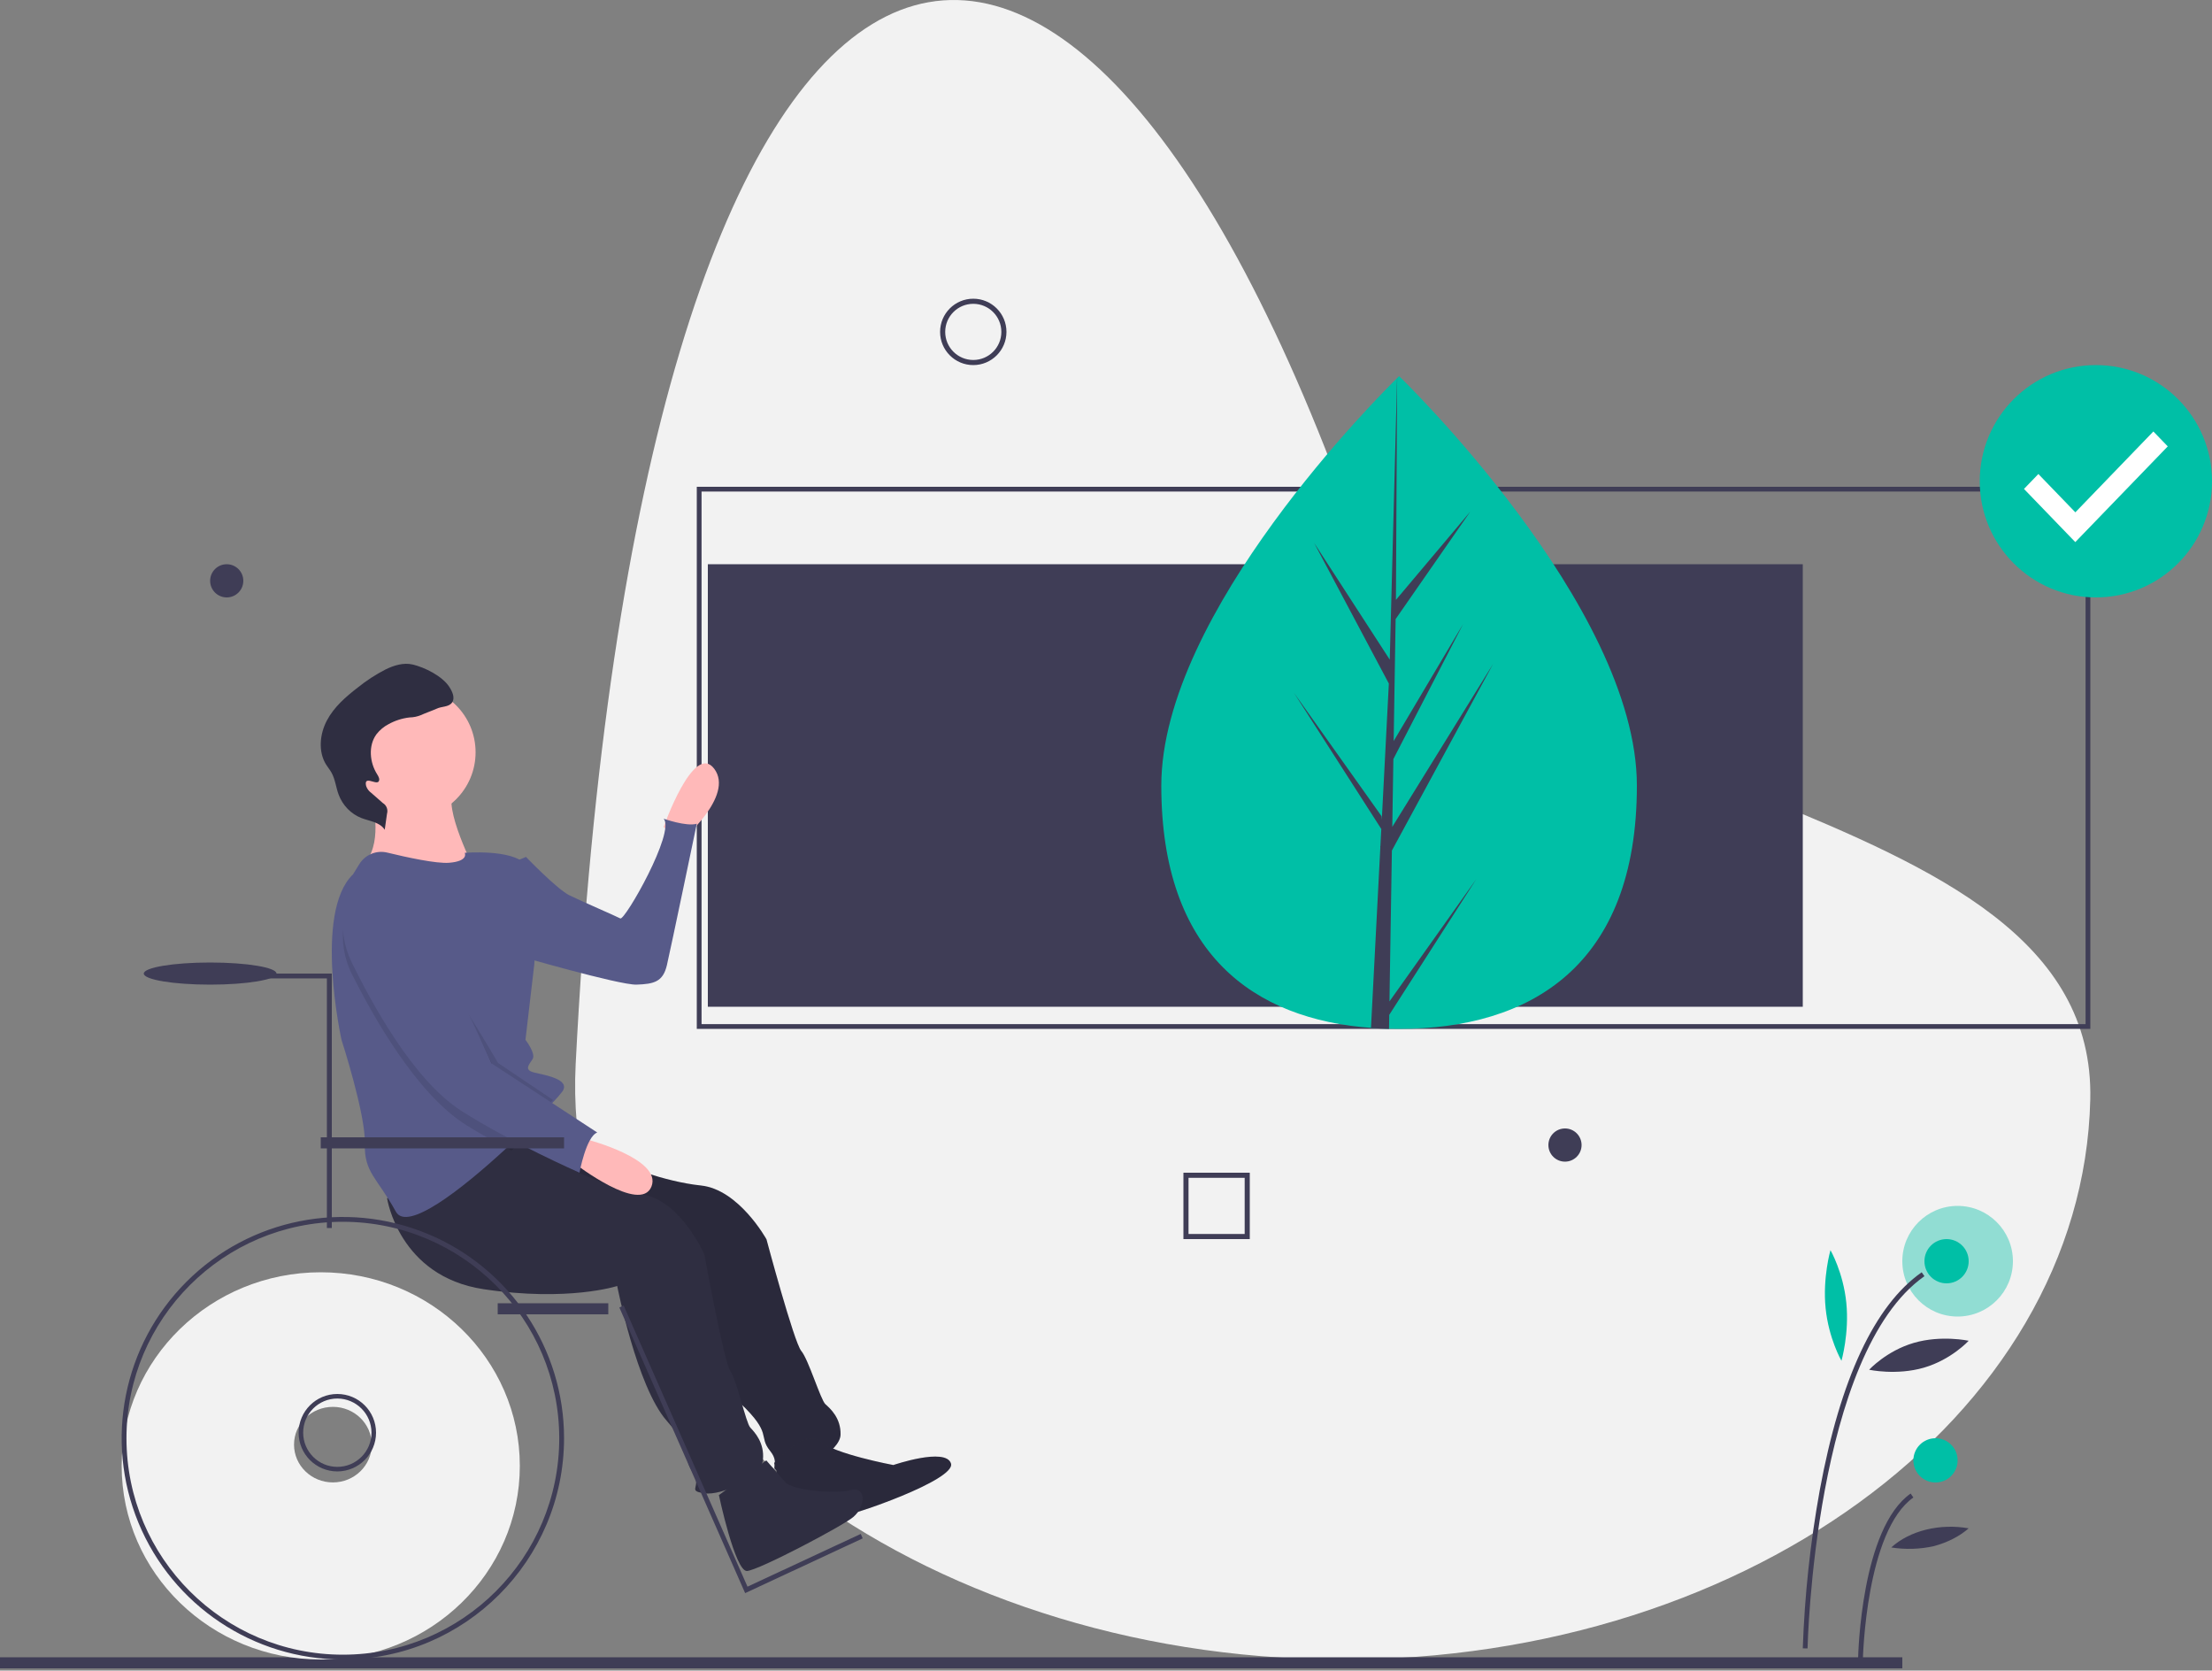 <?xml version="1.0" encoding="UTF-8"?>
<svg width="200px" height="151px" viewBox="0 0 200 151" version="1.1" xmlns="http://www.w3.org/2000/svg" xmlns:xlink="http://www.w3.org/1999/xlink">
    <rect x="0" y="0" width="200" height="151" fill="#808080" stroke="none"/>
    <!-- Generator: Sketch 64 (93537) - https://sketch.com -->
    <title>undraw_complete_design_ongo</title>
    <desc>Created with Sketch.</desc>
    <g id="Design" stroke="none" stroke-width="1" fill="none" fill-rule="evenodd">
        <g id="Potwierdzenie-@2x-" transform="translate(-618, -172)" fill-rule="nonzero">
            <g id="undraw_complete_design_ongo" transform="translate(618, 172)">
                <path d="M121.736,45.586 C94.688,-28.115 57.613,-13.286 52.05,96.177 C50.586,124.978 81.492,149.089 119.308,149.975 C157.124,150.86 188.324,128.21 188.994,99.384 C189.665,70.558 131.962,73.45 121.736,45.586 Z" id="Path" fill="#F2F2F2"></path>
                <rect id="Rectangle" fill="#3F3D56" x="64" y="51" width="99" height="40"></rect>
                <circle id="Oval" fill="#00BFA6" opacity="0.4" cx="177" cy="114" r="5"></circle>
                <path d="M163.431,149 L163,148.992 C163.167,144.201 163.679,139.429 164.532,134.713 C166.397,124.614 169.5,117.982 173.752,115 L174,115.353 C164.066,122.318 163.437,148.734 163.431,149 Z" id="Path" fill="#3F3D56"></path>
                <path d="M168.435,150 L168,149.991 C168.009,149.509 168.281,138.142 172.75,135 L173,135.356 C168.711,138.372 168.437,149.884 168.435,150 Z" id="Path" fill="#3F3D56"></path>
                <circle id="Oval" fill="#00BFA6" cx="176" cy="114" r="2"></circle>
                <circle id="Oval" fill="#00BFA6" cx="175" cy="132" r="2"></circle>
                <path d="M166.937,117.769 C167.212,120.53 166.497,123 166.497,123 C166.497,123 165.337,120.993 165.063,118.231 C164.788,115.47 165.503,113 165.503,113 C165.503,113 166.663,115.007 166.937,117.769 Z" id="Path" fill="#00BFA6"></path>
                <path d="M173.953,123.621 C171.467,124.344 169,123.81 169,123.81 C169,123.81 170.562,122.103 173.047,121.379 C175.533,120.656 178,121.19 178,121.19 C178,121.19 176.438,122.897 173.953,123.621 Z" id="Path" fill="#3F3D56"></path>
                <path d="M174.855,139.753 C173.607,140.035 172.277,140.076 171,139.873 C172.657,138.355 175.397,137.679 178,138.145 C177.165,138.87 176.081,139.425 174.855,139.753 Z" id="Path" fill="#3F3D56"></path>
                <rect id="Rectangle" fill="#3F3D56" x="0" y="149.801" width="172" height="1"></rect>
                <path d="M189,93 L63,93 L63,44 L189,44 L189,93 Z M63.432,92.57 L188.568,92.57 L188.568,44.43 L63.432,44.43 L63.432,92.57 Z" id="Shape" fill="#3F3D56"></path>
                <path d="M148,71.018 C148,87.311 138.375,93 126.5,93 C126.225,93 125.95,92.996 125.677,92.99 C125.127,92.978 124.581,92.952 124.042,92.914 C113.325,92.152 105,86.171 105,71.018 C105,55.341 124.911,35.555 126.411,34.088 C126.411,34.087 126.411,34.087 126.412,34.086 C126.412,34.086 126.412,34.086 126.413,34.086 C126.47,34.028 126.5,34 126.5,34 C126.5,34 148,54.727 148,71.018 Z" id="Path" fill="#00BFA6"></path>
                <path d="M125.629,90.517 L133.482,79.46 L125.61,91.731 L125.59,93 C125.041,92.988 124.495,92.962 123.958,92.924 L124.803,76.623 L124.798,76.495 L124.811,76.473 L124.892,74.932 L117,62.631 L124.916,73.777 L124.936,74.103 L125.574,61.786 L118.818,49.075 L125.657,59.626 L126.323,34.088 L126.325,34 L126.325,34.086 L126.214,54.223 L132.941,46.239 L126.187,55.957 L126.009,66.986 L132.291,56.402 L125.983,68.609 L125.884,74.741 L135,60.008 L125.849,76.879 L125.629,90.517 Z" id="Path" fill="#3F3D56"></path>
                <path d="M88,33 C86.343,33 85,31.657 85,30 C85,28.343 86.343,27 88,27 C89.657,27 91,28.343 91,30 C90.998,31.656 89.656,32.998 88,33 Z M88,27.462 C86.598,27.462 85.462,28.598 85.462,30 C85.462,31.402 86.598,32.538 88,32.538 C89.402,32.538 90.538,31.402 90.538,30 C90.537,28.599 89.401,27.463 88,27.462 Z" id="Shape" fill="#3F3D56"></path>
                <circle id="Oval" fill="#3F3D56" cx="141.5" cy="103.5" r="1.5"></circle>
                <circle id="Oval" fill="#3F3D56" cx="20.5" cy="52.5" r="1.5"></circle>
                <path d="M113,112 L107,112 L107,106 L113,106 L113,112 Z M107.462,111.538 L112.538,111.538 L112.538,106.462 L107.462,106.462 L107.462,111.538 Z" id="Shape" fill="#3F3D56"></path>
                <circle id="Oval" fill="#00BFA6" cx="189.5" cy="43.5" r="10.5"></circle>
                <polygon id="Path" fill="#FFFFFF" points="187.639 49 183 44.194 184.301 42.846 187.644 46.308 194.699 39 196 40.348"></polygon>
                <path d="M29,115 C19.059,115 11,122.835 11,132.5 C11,142.165 19.059,150 29,150 C38.941,150 47,142.165 47,132.5 C47,122.835 38.941,115 29,115 Z M30.098,133.994 C28.158,133.994 26.585,132.465 26.585,130.579 C26.585,128.693 28.158,127.165 30.098,127.165 C32.037,127.165 33.61,128.693 33.61,130.579 C33.61,132.465 32.037,133.994 30.098,133.994 Z" id="Shape" fill="#F2F2F2"></path>
                <path d="M47.698,102 C47.302,102.417 40,109.119 40,109.119 C40,109.119 40.726,113.797 48.538,114.378 L61.558,115.345 C61.558,115.345 64.019,124.059 66.945,126.844 C69.871,129.628 68.529,129.784 69.627,131.141 C70.725,132.498 69.183,132.862 70.85,132.994 C72.517,133.125 75.962,131.181 75.999,129.677 C76.036,128.173 75.064,127.311 74.632,126.928 C74.2,126.546 73.104,122.884 72.447,122.11 C71.789,121.336 69.302,112.022 69.302,112.022 C69.302,112.022 66.819,107.517 63.377,107.157 C59.935,106.798 56.106,105.183 56.106,105.183" id="Path" fill="#2F2E41"></path>
                <path d="M47.698,102 C47.302,102.417 40,109.119 40,109.119 C40,109.119 40.726,113.797 48.538,114.378 L61.558,115.345 C61.558,115.345 64.019,124.059 66.945,126.844 C69.871,129.628 68.529,129.784 69.627,131.141 C70.725,132.498 69.183,132.862 70.85,132.994 C72.517,133.125 75.962,131.181 75.999,129.677 C76.036,128.173 75.064,127.311 74.632,126.928 C74.2,126.546 73.104,122.884 72.447,122.11 C71.789,121.336 69.302,112.022 69.302,112.022 C69.302,112.022 66.819,107.517 63.377,107.157 C59.935,106.798 56.106,105.183 56.106,105.183" id="Path" fill="#000000" opacity="0.1"></path>
                <path d="M60,74.758 C60,74.758 62.716,67.019 64.576,69.485 C66.435,71.951 61.584,76 61.584,76 L60,74.758 Z" id="Path" fill="#FFB9B9"></path>
                <path d="M46,78.107 L47.554,77.455 C47.554,77.455 50.376,80.388 51.497,80.933 C52.617,81.479 55.679,82.799 56.086,83.016 C56.493,83.233 61.1,75.159 59.999,74 C59.999,74 62.061,74.736 63,74.457 C63,74.457 60.656,85.713 60.299,87.238 C59.943,88.763 59.11,88.943 57.557,88.999 C56.005,89.055 46.577,86.316 46.577,86.316 L46,78.107 Z" id="Path" fill="#575A89"></path>
                <path d="M70,132.239 C70,132.239 70.471,133.722 70.261,133.96 C70.051,134.198 69.437,138.253 71.96,137.988 C74.483,137.722 75.696,136.924 76.335,136.968 C76.974,137.013 86.454,133.765 85.983,132.282 C85.512,130.799 80.773,132.423 80.773,132.423 C80.773,132.423 75.388,131.417 74.124,130.257 C72.859,129.097 70,132.239 70,132.239 Z" id="Path" fill="#2F2E41"></path>
                <path d="M70,132.239 C70,132.239 70.471,133.722 70.261,133.96 C70.051,134.198 69.437,138.253 71.96,137.988 C74.483,137.722 75.696,136.924 76.335,136.968 C76.974,137.013 86.454,133.765 85.983,132.282 C85.512,130.799 80.773,132.423 80.773,132.423 C80.773,132.423 75.388,131.417 74.124,130.257 C72.859,129.097 70,132.239 70,132.239 Z" id="Path" fill="#000000" opacity="0.1"></path>
                <path d="M65,135.141 C65,135.141 66.466,142.07 67.542,141.999 C68.617,141.929 76.209,137.921 77.144,137.127 C78.343,136.108 78.296,134.307 76.919,134.685 C75.542,135.063 71.648,134.724 70.986,133.961 L69.284,132 L65,135.141 Z" id="Path" fill="#2F2E41"></path>
                <path d="M48.276,97 C47.853,97.398 35,108.314 35,108.314 C35,108.314 36.052,115.371 43.716,116.527 C51.38,117.684 55.805,116.24 55.805,116.24 C55.805,116.24 57.583,125.337 60.262,128.398 C62.942,131.459 61.605,131.522 62.588,132.99 C63.57,134.459 62.022,134.72 63.657,134.975 C65.292,135.23 68.834,133.487 68.983,131.95 C69.132,130.413 68.237,129.461 67.839,129.038 C67.442,128.615 66.633,124.788 66.043,123.948 C65.452,123.108 63.692,113.395 63.692,113.395 C63.692,113.395 61.578,108.604 58.209,107.988 C54.84,107.372 51.183,105.443 51.183,105.443" id="Path" fill="#2F2E41"></path>
                <circle id="Oval" fill="#FFB9B9" cx="37" cy="68" r="6"></circle>
                <path d="M33.639,72.261 C33.639,72.261 34.608,75.925 33.132,77.803 C31.657,79.681 43,78.787 43,78.787 C43,78.787 39.93,72.841 41.063,71.459 C42.195,70.076 33.639,72.261 33.639,72.261 Z" id="Path" fill="#FFB9B9"></path>
                <path d="M47.485,78.094 C48.74,79.448 48.312,87.129 48.312,87.129 L47.511,93.988 C47.511,93.988 48.47,95.233 48.156,95.729 C47.843,96.226 47.33,96.716 48.319,96.949 C49.308,97.182 51.588,97.556 50.858,98.647 C50.62,98.956 50.365,99.251 50.094,99.531 C49.861,99.781 49.585,100.071 49.272,100.395 C48.538,101.148 47.605,102.074 46.57,103.05 C46.277,103.329 45.976,103.61 45.668,103.893 C41.72,107.524 36.809,111.367 35.793,109.522 C34.092,106.433 32.91,105.992 32.988,103.362 C33.066,100.733 30.876,93.984 30.876,93.984 C30.876,93.984 28.33,82.466 31.918,79.033 L32.479,78.121 C33.013,77.251 34.035,76.827 35.016,77.066 C36.767,77.491 39.452,78.079 40.615,77.984 C42.413,77.837 42.019,77.086 42.019,77.086 C42.019,77.086 46.23,76.739 47.485,78.094 Z" id="Path" fill="#575A89"></path>
                <path d="M53.084,103 C53.084,103 59.9,104.766 58.9,107.255 C57.9,109.744 52,105.196 52,105.196 L53.084,103 Z" id="Path" fill="#FFB9B9"></path>
                <path d="M34.228,70.647 C34.375,70.461 34.23,70.19 34.102,69.989 C33.416,68.916 33.285,67.388 34.04,66.366 C34.337,65.986 34.709,65.675 35.131,65.457 C35.722,65.13 36.369,64.923 37.035,64.848 C37.389,64.842 37.739,64.77 38.069,64.635 C38.278,64.525 39.261,64.166 39.472,64.062 C39.935,63.832 40.581,63.931 40.878,63.495 C41.162,63.077 40.897,62.505 40.621,62.081 C39.991,61.116 38.4,60.317 37.307,60.064 C36.478,59.871 35.612,60.142 34.844,60.519 C33.958,60.977 33.118,61.525 32.335,62.155 C31.26,62.985 30.201,63.905 29.555,65.126 C28.909,66.347 28.754,67.938 29.483,69.107 C29.635,69.35 29.821,69.57 29.963,69.82 C30.31,70.429 30.373,71.166 30.618,71.827 C30.987,72.803 31.735,73.572 32.678,73.942 C33.425,74.229 34.344,74.309 34.785,75 L34.991,73.559 C35.102,73.185 34.947,72.781 34.619,72.59 L33.56,71.661 C33.349,71.511 33.189,71.296 33.103,71.046 C32.874,70.051 33.983,70.956 34.228,70.647 Z" id="Path" fill="#2F2E41"></path>
                <path d="M45.035,97.357 L50,100.508 C49.016,101.474 47.686,102.723 46.231,104 C44.853,103.281 43.448,102.502 42.191,101.719 C37.591,98.857 33.647,91.669 31.881,88.182 C30.114,84.695 31.552,82.009 31.552,82.009 C32.722,81.506 33.961,81.168 35.23,81.005 C37.533,80.668 45.035,97.357 45.035,97.357 Z" id="Path" fill="#000000" opacity="0.1"></path>
                <path d="M45.029,96.079 L50,99.422 C49.766,99.676 49.488,99.971 49.173,100.3 C48.435,101.065 47.496,102.007 46.455,103 C45.043,102.225 43.586,101.376 42.293,100.524 C37.87,97.607 34.078,90.284 32.379,86.731 C30.679,83.178 35.251,84.453 35.251,84.453 C35.251,84.453 32.879,83.349 35.093,83.006 C37.308,82.663 45.029,96.079 45.029,96.079 Z" id="Path" fill="#000000" opacity="0.1"></path>
                <path d="M31.528,80.993 C31.528,80.993 30.152,83.638 31.842,87.072 C33.532,90.506 37.304,97.585 41.703,100.404 C46.102,103.223 52.395,106 52.395,106 C52.395,106 52.992,102.735 54,102.367 L44.424,96.108 C44.424,96.108 37.248,79.673 35.046,80.005 C33.832,80.165 32.647,80.498 31.528,80.993 L31.528,80.993 Z" id="Path" fill="#575A89"></path>
                <path d="M31,150 C22.911,150 15.619,145.127 12.523,137.654 C9.427,130.18 11.138,121.578 16.858,115.858 C22.578,110.138 31.18,108.427 38.654,111.523 C46.127,114.619 51,121.911 51,130 C50.987,141.041 42.041,149.987 31,150 L31,150 Z M31,110.435 C20.195,110.435 11.435,119.195 11.435,130 C11.435,140.806 20.195,149.565 31,149.565 C41.806,149.565 50.565,140.806 50.565,130 C50.553,119.2 41.801,110.448 31,110.435 Z" id="Shape" fill="#3F3D56"></path>
                <path d="M30.5,133 C28.567,133 27,131.433 27,129.5 C27,127.567 28.567,126 30.5,126 C32.433,126 34,127.567 34,129.5 C33.998,131.432 32.432,132.998 30.5,133 L30.5,133 Z M30.5,126.412 C28.794,126.412 27.412,127.794 27.412,129.5 C27.412,131.206 28.794,132.588 30.5,132.588 C32.206,132.588 33.588,131.206 33.588,129.5 C33.586,127.795 32.205,126.414 30.5,126.412 L30.5,126.412 Z" id="Shape" fill="#3F3D56"></path>
                <polygon id="Path" fill="#3F3D56" points="30 111 29.556 111 29.556 88.438 18 88.438 18 88 30 88"></polygon>
                <rect id="Rectangle" fill="#3F3D56" x="45" y="117.801" width="10" height="1"></rect>
                <rect id="Rectangle" fill="#3F3D56" x="29" y="102.801" width="22" height="1"></rect>
                <polygon id="Path" fill="#3F3D56" points="67.373 144 56 118.184 56.388 118 67.585 143.417 77.825 138.649 78 139.052"></polygon>
                <ellipse id="Oval" fill="#3F3D56" cx="19" cy="88" rx="6" ry="1"></ellipse>
            </g>
        </g>
    </g>
</svg>